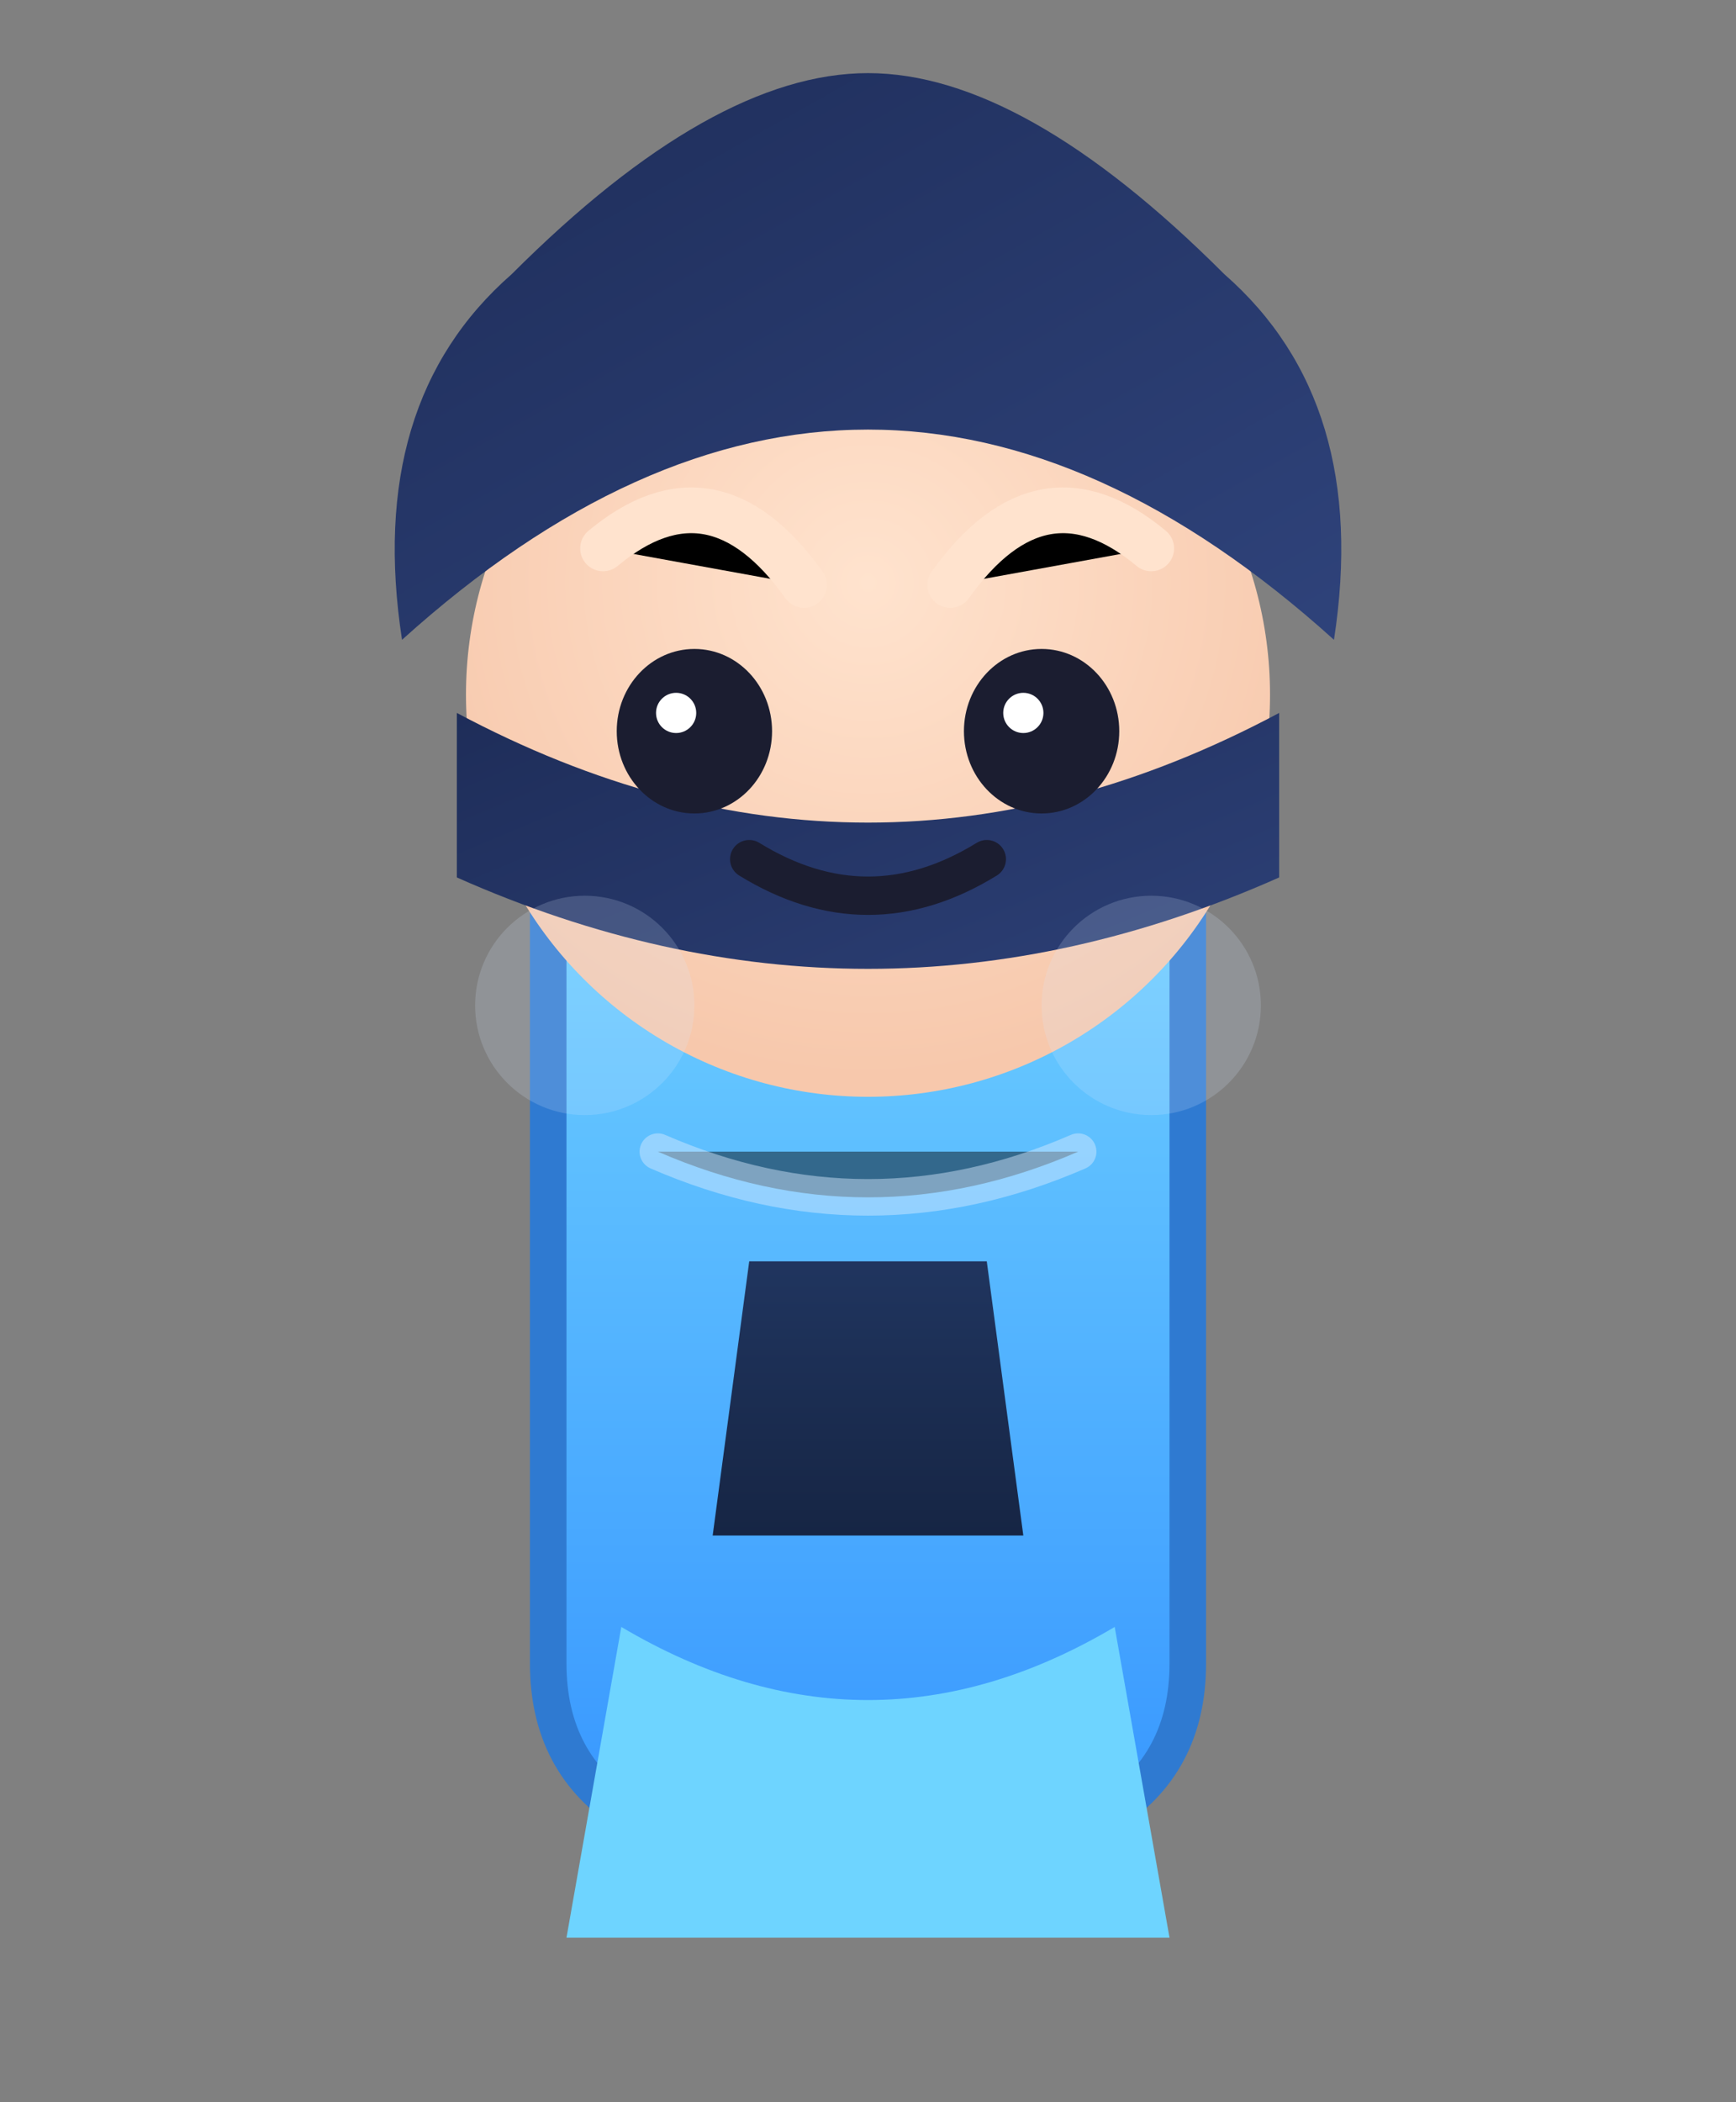 <svg xmlns='http://www.w3.org/2000/svg' viewBox='0 0 190 230'>
  <rect x="0" y="0" width="190" height="230" fill="#808080" stroke="none"/>
  <defs>
    <linearGradient id='shirtBoy' x1='0%' y1='0%' x2='0%' y2='100%'>
      <stop offset='0%' stop-color='#7fe2ff'/>
      <stop offset='100%' stop-color='#3695ff'/>
    </linearGradient>
    <radialGradient id='skinBoy' cx='50%' cy='36%' r='62%'>
      <stop offset='0%' stop-color='#ffe3ce'/>
      <stop offset='100%' stop-color='#f7c8ac'/>
    </radialGradient>
    <linearGradient id='hairBoy' x1='0%' y1='0%' x2='100%' y2='100%'>
      <stop offset='0%' stop-color='#1e2d59'/>
      <stop offset='100%' stop-color='#2f437b'/>
    </linearGradient>
    <linearGradient id='shortsBoy' x1='0%' y1='0%' x2='0%' y2='100%'>
      <stop offset='0%' stop-color='#20355f'/>
      <stop offset='100%' stop-color='#162544'/>
    </linearGradient>
  </defs>
  <rect width='190' height='230' fill='none'/>
  <path d='M60 100 Q95 60 130 100 V182 Q130 204 95 204 Q60 204 60 182 Z' fill='url(#shirtBoy)' stroke='#2f7ad1' stroke-width='4' stroke-linejoin='round'/>
  <path d='M68 178 Q95 194 122 178 L128 212 L62 212 Z' fill='#6ed4ff'/>
  <path d='M82 138 H108 L112 168 H78 Z' fill='url(#shortsBoy)'/>
  <circle cx='95' cy='76' r='44' fill='url(#skinBoy)'/>
  <path d='M44 70 Q95 24 146 70 Q150 44 134 30 Q112 8 95 8 Q78 8 56 30 Q40 44 44 70 Z' fill='url(#hairBoy)'/>
  <path d='M50 78 Q95 102 140 78 L140 96 Q95 116 50 96 Z' fill='url(#hairBoy)'/>
  <ellipse cx='76' cy='80' rx='8.5' ry='9' fill='#1b1d30'/>
  <ellipse cx='114' cy='80' rx='8.5' ry='9' fill='#1b1d30'/>
  <circle cx='74' cy='78' r='2.2' fill='#ffffff'/>
  <circle cx='112' cy='78' r='2.2' fill='#ffffff'/>
  <path d='M82 94 Q95 102 108 94' stroke='#1b1d30' stroke-width='4.2' stroke-linecap='round' fill='none'/>
  <path d='M72 126 Q95 136 118 126' stroke='#d9ecff' stroke-width='4' stroke-linecap='round' opacity='0.45'/>
  <circle cx='64' cy='110' r='12' fill='#d9ecff' opacity='0.18'/>
  <circle cx='126' cy='110' r='12' fill='#d9ecff' opacity='0.18'/>
  <path d='M66 60 Q78 50 88 64' stroke='#ffe3ce' stroke-width='5' stroke-linecap='round'/>
  <path d='M126 60 Q114 50 104 64' stroke='#ffe3ce' stroke-width='5' stroke-linecap='round'/>
</svg>
